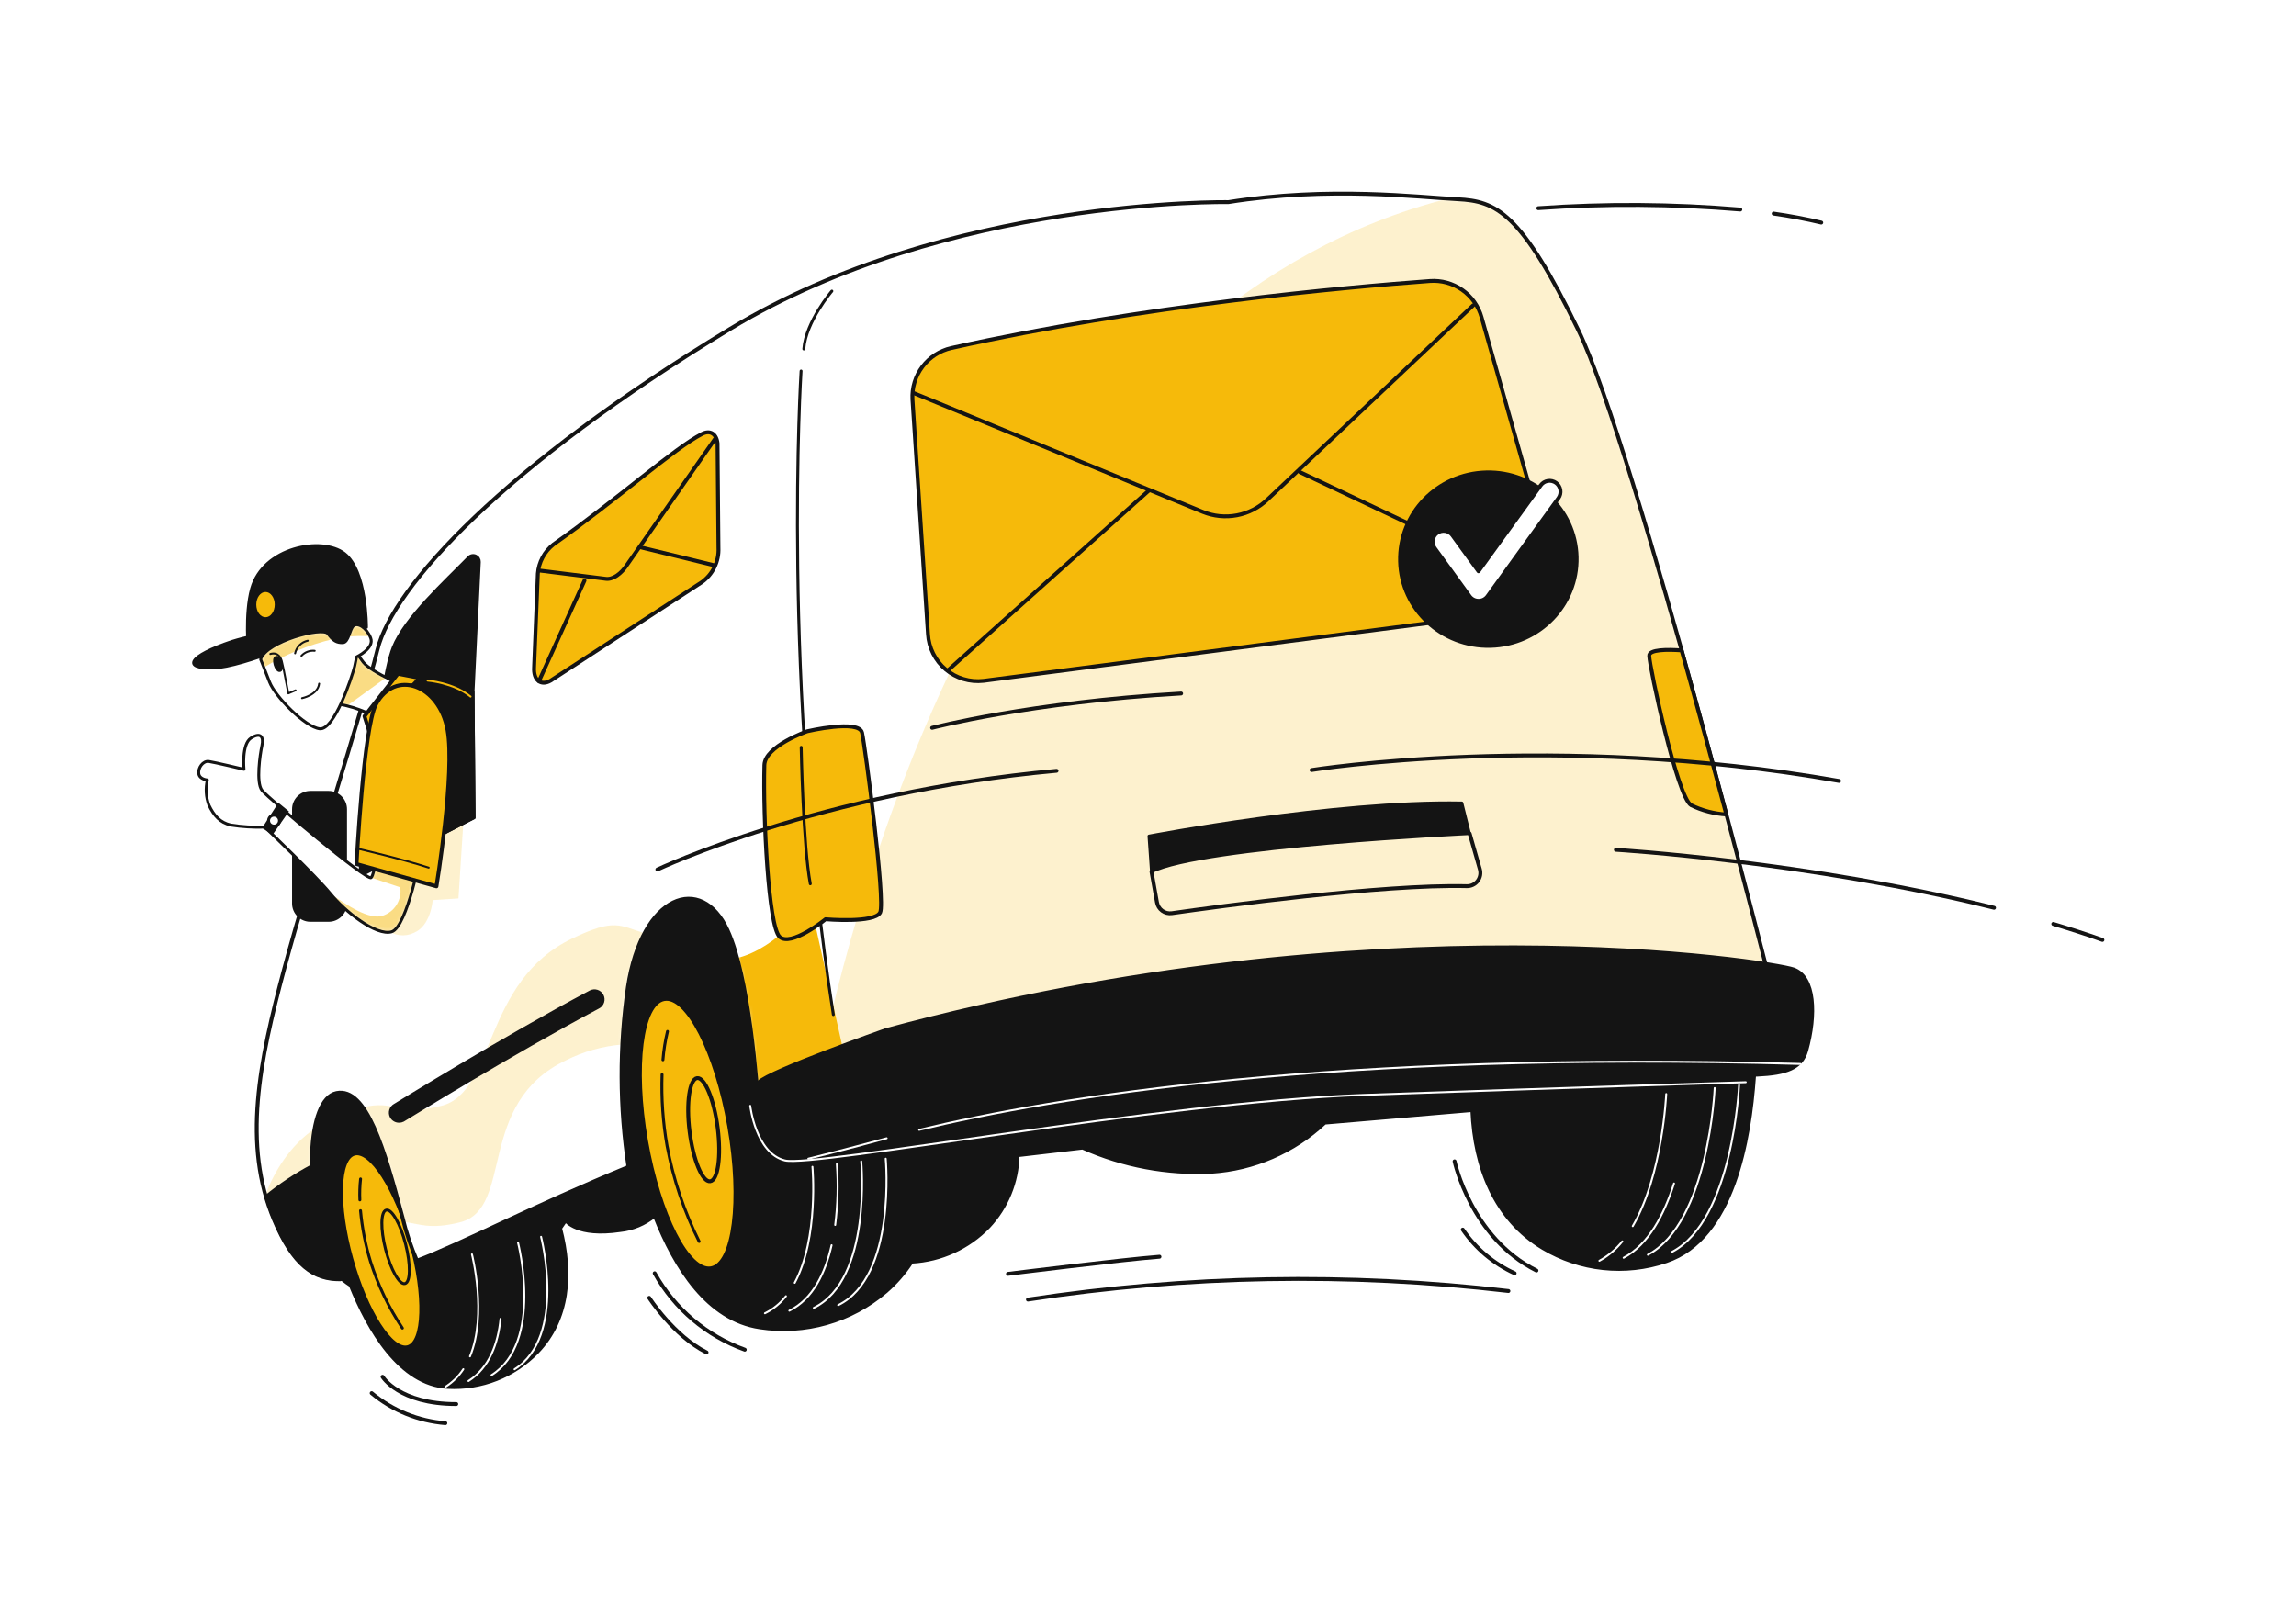 <svg width="593" height="418" viewBox="0 0 593 418" fill="none" xmlns="http://www.w3.org/2000/svg">
<g filter="url(#filter0_d_207_96)">
<path d="M434.684 223.731V223.647C423.177 219.825 405.521 221.122 402.899 222.688C400.11 224.554 397.714 226.95 395.848 229.739C389.65 238.532 385.206 248.438 382.761 258.915L257.608 270.549C252.997 260.593 246.045 251.667 239.064 246.28C237.07 244.61 234.771 243.341 232.295 242.543C231.205 242.413 230.102 242.451 229.024 242.656C224.483 229.499 218.053 216.807 210.015 216.003C193.092 214.311 163.563 219.98 155.511 236.395C147.459 252.809 144.935 293.789 144.935 293.789L139.294 299.429C135.18 291.415 129.458 284.334 122.485 278.629C120.497 276.95 118.197 275.68 115.716 274.892C114.306 274.498 108.665 275.372 102.756 277.304C102.517 277.078 102.291 276.853 102.037 276.641C96.397 271.917 84.833 269.336 78.374 281.379C71.916 293.422 79.672 316.225 83.536 321.386C85.412 324.023 87.765 326.285 90.474 328.056C95.029 339.338 103.165 353.721 115.688 354.384C119.977 354.615 124.266 353.921 128.263 352.349C132.261 350.777 135.874 348.365 138.857 345.274C146.98 336.813 147.854 324.926 144.794 313.292L146.105 311.374C146.105 311.374 149.024 315.534 160.207 313.856C163.449 313.522 166.522 312.247 169.049 310.189C174.295 323.572 182.77 336.983 196.237 338.985C202.017 339.869 207.919 339.498 213.543 337.897C219.166 336.296 224.379 333.502 228.826 329.706C231.411 327.474 233.666 324.886 235.525 322.021C243.065 321.604 250.169 318.35 255.408 312.911C260.096 307.911 262.777 301.36 262.938 294.508L279.593 292.562C290.047 297.225 301.453 299.36 312.887 298.795C323.835 298.092 334.199 293.605 342.204 286.103L380.152 282.86C380.787 297.568 386.075 311.063 398.485 318.495C403.236 321.331 408.545 323.103 414.047 323.69C419.549 324.276 425.112 323.664 430.355 321.894C447.855 316.027 452.001 290.024 453.129 274.216C454.878 248.832 446.783 227.327 434.684 223.731Z" fill="#141414" stroke="#141414" stroke-width="0.75" stroke-linecap="round" stroke-linejoin="round"/>
<path d="M202.992 330.82C201.537 332.68 199.681 334.189 197.563 335.234" stroke="white" stroke-width="0.5" stroke-linecap="round" stroke-linejoin="round"/>
<path d="M209.831 297.399C209.831 297.399 211.509 315.731 205.262 327.365" stroke="white" stroke-width="0.5" stroke-linecap="round" stroke-linejoin="round"/>
<path d="M214.781 317.649C213.187 324.7 210.015 331.539 203.866 334.571" stroke="white" stroke-width="0.5" stroke-linecap="round" stroke-linejoin="round"/>
<path d="M222.438 296.003C222.438 296.003 225.258 326.477 210.184 333.838" stroke="white" stroke-width="0.5" stroke-linecap="round" stroke-linejoin="round"/>
<path d="M228.756 295.298C228.756 295.298 231.576 325.786 216.487 333.133" stroke="white" stroke-width="0.5" stroke-linecap="round" stroke-linejoin="round"/>
<path d="M419.003 316.662C417.382 318.709 415.368 320.411 413.08 321.668" stroke="white" stroke-width="0.5" stroke-linecap="round" stroke-linejoin="round"/>
<path d="M430.341 278.601C430.341 278.601 429.438 299.458 421.696 312.727" stroke="white" stroke-width="0.5" stroke-linecap="round" stroke-linejoin="round"/>
<path d="M432.358 301.7C429.819 309.724 425.758 317.508 419.342 320.892" stroke="white" stroke-width="0.5" stroke-linecap="round" stroke-linejoin="round"/>
<path d="M442.863 277.05C442.863 277.05 441.354 311.797 425.603 320.117" stroke="white" stroke-width="0.5" stroke-linecap="round" stroke-linejoin="round"/>
<path d="M449.153 276.288C449.153 276.288 447.644 311.021 431.892 319.355" stroke="white" stroke-width="0.5" stroke-linecap="round" stroke-linejoin="round"/>
<path d="M119.665 349.674C118.465 351.513 116.882 353.071 115.025 354.243" stroke="white" stroke-width="0.5" stroke-linecap="round" stroke-linejoin="round"/>
<path d="M121.893 320.018C121.893 320.018 125.87 335.53 121.385 346.374" stroke="white" stroke-width="0.5" stroke-linecap="round" stroke-linejoin="round"/>
<path d="M129.268 336.672C128.633 342.948 126.448 349.265 120.99 352.734" stroke="white" stroke-width="0.5" stroke-linecap="round" stroke-linejoin="round"/>
<path d="M133.795 317C133.795 317 140.423 342.736 126.941 351.211" stroke="white" stroke-width="0.5" stroke-linecap="round" stroke-linejoin="round"/>
<path d="M139.746 315.477C139.746 315.477 146.387 341.213 132.892 349.702" stroke="white" stroke-width="0.5" stroke-linecap="round" stroke-linejoin="round"/>
<path d="M188.355 286.949C191.711 306.142 189.61 322.556 183.687 323.614C177.765 324.672 170.22 309.921 166.864 290.729C163.508 271.536 165.609 255.122 171.546 254.064C177.482 253.007 184.999 267.743 188.355 286.949Z" fill="#F6BA0A" stroke="#141414" stroke-linecap="round" stroke-linejoin="round"/>
<path d="M185.365 287.358C186.295 294.72 185.435 300.882 183.419 301.136C181.402 301.39 179.033 295.636 178.102 288.275C177.172 280.914 178.102 274.737 180.048 274.483C181.994 274.23 184.434 279.997 185.365 287.358Z" fill="#F6BA0A" stroke="#141414" stroke-linecap="round" stroke-linejoin="round"/>
<path d="M171.221 269.759C171.421 267.289 171.812 264.837 172.391 262.426" stroke="#141414" stroke-width="0.75" stroke-linecap="round" stroke-linejoin="round"/>
<path d="M180.571 316.69C176.668 308.877 173.877 300.556 172.279 291.97C171.217 285.896 170.787 279.729 170.996 273.567" stroke="#141414" stroke-width="0.75" stroke-linecap="round" stroke-linejoin="round"/>
<path d="M105.363 343.988C109.626 342.807 109.981 330.66 106.156 316.858C102.331 303.056 95.774 292.825 91.511 294.006C87.248 295.187 86.893 307.334 90.718 321.136C94.543 334.939 101.1 345.17 105.363 343.988Z" fill="#F6BA0A" stroke="#141414" stroke-linecap="round" stroke-linejoin="round"/>
<path d="M104.759 317.409C106.099 322.655 106.029 327.196 104.59 327.563C103.152 327.929 100.924 323.967 99.584 318.735C98.244 313.503 98.315 308.934 99.753 308.582C101.192 308.229 103.42 312.163 104.759 317.409Z" stroke="#141414" stroke-width="0.75" stroke-linecap="round" stroke-linejoin="round"/>
<path d="M92.942 305.944C92.863 304.137 92.924 302.327 93.125 300.529" stroke="#141414" stroke-width="0.75" stroke-linecap="round" stroke-linejoin="round"/>
<path d="M103.927 339.07C100.401 333.765 97.634 327.993 95.706 321.922C94.388 317.623 93.519 313.2 93.111 308.723" stroke="#141414" stroke-width="0.75" stroke-linecap="round" stroke-linejoin="round"/>
<path d="M407.651 81.303C392.787 50.632 386.371 47.967 376.486 47.459C366.6 46.952 343.262 44.047 317.258 48.206C317.258 48.206 244.719 46.937 188.594 80.937C130.001 116.431 101.487 147.61 97.496 163.771C93.505 179.931 79.883 222.039 73.424 246.181C66.966 270.323 62.566 291.589 70.802 311.134C75.779 322.951 81.082 326.505 87.893 326.448C86.851 324.579 85.932 322.643 85.143 320.653C78.374 303.886 79.192 279.899 86.92 278.347C94.648 276.796 99.259 292.858 103.927 310.372C104.853 314.233 106.108 318.007 107.678 321.654C119.227 317.296 137.729 307.552 162.322 297.427C159.987 282.045 159.935 266.402 162.167 251.004C165.805 226.932 181.19 221.616 187.889 236.268C193.431 248.339 195.489 275.358 196.039 284.468C205.911 281.069 214.174 278.827 219.265 278.517C219.265 278.517 303.424 259.507 365.458 257.984C427.492 256.461 458.53 254.981 458.53 254.981C458.53 254.981 422.514 111.918 407.651 81.303Z" fill="white"/>
<mask id="mask0_207_96" style="mask-type:luminance" maskUnits="userSpaceOnUse" x="66" y="46" width="393" height="281">
<path d="M407.651 81.303C392.787 50.632 386.371 47.967 376.486 47.459C366.6 46.952 343.262 44.047 317.258 48.206C317.258 48.206 244.719 46.937 188.594 80.937C130.001 116.431 101.487 147.61 97.496 163.771C93.505 179.931 79.883 222.039 73.424 246.181C66.966 270.323 62.566 291.589 70.802 311.134C75.779 322.951 81.082 326.505 87.893 326.448C86.851 324.579 85.932 322.643 85.143 320.653C78.374 303.886 79.192 279.899 86.92 278.347C94.648 276.796 99.259 292.858 103.927 310.372C104.853 314.233 106.108 318.007 107.678 321.654C119.227 317.296 137.729 307.552 162.322 297.427C159.987 282.045 159.935 266.402 162.167 251.004C165.805 226.932 181.19 221.616 187.889 236.268C193.431 248.339 195.489 275.358 196.039 284.468C205.911 281.069 214.174 278.827 219.265 278.517C219.265 278.517 303.424 259.507 365.458 257.984C427.492 256.461 458.53 254.981 458.53 254.981C458.53 254.981 422.514 111.918 407.651 81.303Z" fill="white"/>
</mask>
<g mask="url(#mask0_207_96)">
<path d="M209.324 229.287C209.324 229.287 200.792 240.964 190.413 243.46C194.08 256.913 195.588 276.824 196.054 284.355C204.867 281.323 212.355 279.193 217.488 278.573C218.236 274.173 218.687 271.367 218.687 271.367L209.324 229.287Z" fill="#F6BA0A"/>
<path opacity="0.2" d="M104.294 311.642C108.214 312.036 110.823 313.729 118.79 311.74C132.892 308.229 122.753 281.013 146.148 269.9C150.689 267.61 155.631 266.222 160.701 265.811C160.911 260.831 161.382 255.865 162.111 250.934C162.732 246.09 164.162 241.385 166.342 237.015C159.954 235.055 158.797 233.179 147.911 238.355C124.502 249.467 128.013 278.136 113.982 281.647C102.785 284.468 102.164 279.969 93.661 282.056C97.638 287.697 100.712 298.682 103.814 310.26C104.054 310.781 104.167 311.162 104.294 311.642Z" fill="#F6BA0A"/>
<g style="mix-blend-mode:multiply">
<path opacity="0.2" d="M81.266 287.542C74.709 292.054 70.802 298.823 68.574 304.534C69.179 306.788 69.923 309.001 70.802 311.162C75.78 322.979 81.082 326.533 87.894 326.477C86.852 324.607 85.933 322.671 85.144 320.681C80.843 310.006 79.686 296.426 81.266 287.542Z" fill="#F6BA0A"/>
</g>
<g style="mix-blend-mode:multiply" opacity="0.2">
<path d="M376.486 47.459L373.934 47.304C271.089 73.618 229.249 197.572 214.852 257.308C215.627 263.244 216.473 269.068 217.39 274.737C219.138 274.399 217.926 278.517 219.265 278.446C219.265 278.446 303.425 259.437 365.458 257.914C427.492 256.391 458.53 254.91 458.53 254.91C458.53 254.91 422.514 111.918 407.651 81.303C392.788 50.688 386.371 47.91 376.486 47.459Z" fill="#F6BA0A"/>
</g>
</g>
<path d="M407.651 81.303C392.787 50.632 386.371 47.967 376.486 47.459C366.6 46.952 343.262 44.047 317.258 48.206C317.258 48.206 244.719 46.937 188.594 80.937C130.001 116.431 101.487 147.61 97.496 163.771C93.505 179.931 79.883 222.039 73.424 246.181C66.966 270.323 62.566 291.589 70.802 311.134C75.779 322.951 81.082 326.505 87.893 326.448C86.851 324.579 85.932 322.643 85.143 320.653C78.374 303.886 79.192 279.899 86.92 278.347C94.648 276.796 99.259 292.858 103.927 310.372C104.853 314.233 106.108 318.007 107.678 321.654C119.227 317.296 137.729 307.552 162.322 297.427C159.987 282.045 159.935 266.402 162.167 251.004C165.805 226.932 181.19 221.616 187.889 236.268C193.431 248.339 195.489 275.358 196.039 284.468C205.911 281.069 214.174 278.827 219.265 278.517C219.265 278.517 303.424 259.507 365.458 257.984C427.492 256.461 458.53 254.981 458.53 254.981C458.53 254.981 422.514 111.918 407.651 81.303Z" stroke="#141414" stroke-linecap="round" stroke-linejoin="round"/>
<path opacity="0.2" d="M99.81 236.084C100.778 236.89 101.956 237.401 103.205 237.559C104.455 237.716 105.723 237.513 106.86 236.973C111.303 235.196 111.754 228.512 111.754 228.512L118.41 228.075L119.749 207.19L105.084 212.957C105.084 212.957 101.149 233.419 99.81 236.084Z" fill="#F6BA0A"/>
<path d="M80.574 297.159C76.364 299.397 72.382 302.042 68.686 305.056C69.271 307.122 69.978 309.151 70.802 311.134C75.78 322.951 81.082 326.505 87.893 326.448C86.851 324.579 85.933 322.643 85.143 320.653C82.252 313.151 80.706 305.198 80.574 297.159Z" fill="#141414" stroke="#141414" stroke-width="0.75" stroke-linecap="round" stroke-linejoin="round"/>
<path d="M103.039 285.511C102.657 285.509 102.283 285.405 101.956 285.209C101.628 285.013 101.359 284.732 101.177 284.397C100.921 283.91 100.865 283.341 101.024 282.814C101.182 282.286 101.541 281.842 102.023 281.577C102.362 281.393 129.804 264.387 152.536 252.301C152.781 252.171 153.05 252.09 153.327 252.063C153.603 252.036 153.883 252.064 154.148 252.146C154.414 252.227 154.661 252.36 154.876 252.536C155.09 252.713 155.268 252.93 155.399 253.176C155.529 253.421 155.61 253.69 155.637 253.966C155.664 254.243 155.636 254.522 155.554 254.788C155.473 255.054 155.34 255.301 155.164 255.516C154.987 255.73 154.77 255.908 154.524 256.038C131.806 268.109 104.378 285.102 104.04 285.285C103.731 285.446 103.386 285.523 103.039 285.511Z" fill="#141414" stroke="#141414" stroke-miterlimit="10"/>
<path d="M138.913 144.155L137.94 168.368C137.729 171.667 139.647 173.261 142.171 171.837L181.162 146.454C182.596 145.454 183.751 144.107 184.521 142.538C185.291 140.969 185.649 139.23 185.562 137.485L185.322 110.48C185.04 108.026 183.376 107.025 181.331 108.083C173.998 111.876 159.84 124.709 142.918 136.653C141.772 137.562 140.824 138.697 140.135 139.987C139.446 141.278 139.03 142.697 138.913 144.155Z" fill="#F6BA0A" stroke="#141414" stroke-linecap="round" stroke-linejoin="round"/>
<path d="M165.256 137.33L184.307 141.983" stroke="#141414" stroke-linecap="round" stroke-linejoin="round"/>
<path d="M139.196 171.95L150.957 145.974" stroke="#141414" stroke-linecap="round" stroke-linejoin="round"/>
<path d="M139.14 143.351L156.428 145.509C158.219 145.777 160.447 144.296 162.069 141.729L184.632 109.422" stroke="#141414" stroke-linecap="round" stroke-linejoin="round"/>
<path d="M235.666 99.17L239.671 159.808C239.774 161.558 240.234 163.269 241.021 164.836C241.808 166.403 242.906 167.793 244.248 168.921C245.59 170.05 247.148 170.893 248.827 171.399C250.506 171.905 252.27 172.063 254.012 171.865L388.712 154.379C390.568 154.165 392.355 153.551 393.95 152.578C395.546 151.606 396.911 150.299 397.951 148.748C398.992 147.196 399.683 145.437 399.977 143.593C400.271 141.748 400.162 139.861 399.655 138.063L382.648 77.933C381.844 75.076 380.076 72.584 377.645 70.88C375.214 69.176 372.269 68.365 369.308 68.584C347.479 70.191 295.119 74.887 245.692 85.9C242.724 86.575 240.09 88.276 238.256 90.704C236.421 93.133 235.504 96.131 235.666 99.17Z" fill="#F6BA0A" stroke="#141414" stroke-linecap="round" stroke-linejoin="round"/>
<path d="M335.789 117.968L397.286 147.102" stroke="#141414" stroke-linecap="round" stroke-linejoin="round"/>
<path d="M244.776 169.2L296.713 122.72" stroke="#141414" stroke-linecap="round" stroke-linejoin="round"/>
<path d="M236.117 97.577L310.645 128.22C313.443 129.363 316.513 129.669 319.482 129.101C322.451 128.532 325.191 127.114 327.37 125.019L380.491 74.859" stroke="#141414" stroke-linecap="round" stroke-linejoin="round"/>
<path d="M384.957 162.962C397.617 162.65 407.632 152.311 407.325 139.87C407.019 127.428 396.508 117.594 383.848 117.906C371.189 118.218 361.174 128.556 361.48 140.998C361.787 153.44 372.298 163.273 384.957 162.962Z" fill="#141414" stroke="#141414" stroke-width="0.75" stroke-linecap="round" stroke-linejoin="round"/>
<path d="M381.929 151.192H381.859C381.414 151.193 380.975 151.089 380.578 150.888C380.18 150.687 379.837 150.395 379.574 150.035L370.563 137.598C370.124 136.992 369.943 136.236 370.061 135.497C370.178 134.758 370.585 134.096 371.191 133.656C371.796 133.217 372.552 133.036 373.291 133.154C374.03 133.271 374.693 133.678 375.132 134.284L381.859 143.563L397.935 121.352C398.374 120.746 399.036 120.34 399.775 120.222C400.515 120.105 401.27 120.285 401.876 120.725C402.482 121.164 402.888 121.826 403.006 122.566C403.124 123.305 402.943 124.06 402.504 124.666L384.171 150.049C383.911 150.4 383.574 150.686 383.185 150.885C382.796 151.083 382.366 151.188 381.929 151.192Z" fill="white" stroke="#141414" stroke-linecap="round" stroke-linejoin="round"/>
<path d="M296.754 211.97C296.754 211.97 344.7 202.776 377.558 203.425L379.532 211.322C379.532 211.322 310.546 214.593 297.403 221.193L296.754 211.97Z" fill="#141414" stroke="#141414" stroke-width="0.75" stroke-linecap="round" stroke-linejoin="round"/>
<path d="M297.403 221.165L298.813 229.062C298.959 229.942 299.444 230.73 300.163 231.257C300.883 231.784 301.78 232.008 302.663 231.882C314.692 230.162 356.913 224.366 378.813 224.902C379.352 224.918 379.888 224.807 380.376 224.577C380.865 224.348 381.292 224.006 381.623 223.58C381.955 223.154 382.18 222.655 382.283 222.125C382.385 221.595 382.36 221.049 382.211 220.53L379.588 211.35" stroke="#141414" stroke-linecap="round" stroke-linejoin="round"/>
<path d="M122.442 207.218L122.174 174.643L123.796 141.151C123.808 140.831 123.723 140.514 123.553 140.243C123.382 139.971 123.134 139.758 122.84 139.63C122.546 139.502 122.22 139.466 121.905 139.526C121.59 139.586 121.301 139.74 121.075 139.967C115.011 146.172 104.632 155.563 101.558 163.263C97.567 173.233 92.843 222.307 92.843 222.307L122.442 207.218Z" fill="#141414" stroke="#141414" stroke-width="0.75" stroke-linecap="round" stroke-linejoin="round"/>
<path d="M84.89 200.675H80.165C77.759 200.675 75.808 202.626 75.808 205.032V229.372C75.808 231.778 77.759 233.729 80.165 233.729H84.89C87.296 233.729 89.247 231.778 89.247 229.372V205.032C89.247 202.626 87.296 200.675 84.89 200.675Z" fill="#141414" stroke="#141414" stroke-width="0.75" stroke-linecap="round" stroke-linejoin="round"/>
<path d="M87.865 177.943C90.102 178.372 92.285 179.038 94.38 179.931C96.117 180.786 97.696 181.93 99.048 183.316L106.099 173.994C106.099 173.994 95.762 169.665 93.802 167.028L91.856 164.377L87.865 177.943Z" fill="white"/>
<mask id="mask1_207_96" style="mask-type:luminance" maskUnits="userSpaceOnUse" x="87" y="164" width="20" height="20">
<path d="M87.865 177.943C90.102 178.372 92.285 179.038 94.38 179.931C96.117 180.786 97.696 181.93 99.048 183.316L106.099 173.994C106.099 173.994 95.762 169.665 93.802 167.028L91.856 164.377L87.865 177.943Z" fill="white"/>
</mask>
<g mask="url(#mask1_207_96)">
<g style="mix-blend-mode:multiply" opacity="0.5">
<path d="M93.788 167.028L91.969 164.504L91.757 164.645L87.865 177.9C87.865 177.9 88.613 178.041 89.67 178.295L99.753 170.991C97.549 170.027 95.531 168.686 93.788 167.028Z" fill="#F6BA0A"/>
</g>
</g>
<path d="M87.865 177.943C90.102 178.372 92.285 179.038 94.38 179.931C96.117 180.786 97.696 181.93 99.048 183.316L106.099 173.994C106.099 173.994 95.762 169.665 93.802 167.028L91.856 164.377L87.865 177.943Z" stroke="#141414" stroke-width="0.75" stroke-linecap="round" stroke-linejoin="round"/>
<path d="M102.756 170.032L94.14 181.017L95.311 184.754L108.439 171.118L102.756 170.032Z" fill="#F6BA0A" stroke="#141414" stroke-linecap="round" stroke-linejoin="round"/>
<path d="M88.965 138.994C83.141 134.481 67.968 137.358 64.992 148.047C63.159 154.633 64.174 164.504 64.174 164.504L81.463 160.837L82.873 162.967C85.694 167.197 91.8 164.377 93.379 162.967C94.239 162.219 94.183 160.019 93.957 158.2L94.648 158.045C94.648 158.045 94.775 143.52 88.965 138.994Z" fill="#141414" stroke="#141414" stroke-width="0.75" stroke-linecap="round" stroke-linejoin="round"/>
<path d="M82.507 159.54C74.918 158.695 67.237 159.424 59.944 161.683C48.662 165.463 46.928 168.734 55.008 168.537C63.088 168.339 82.507 159.54 82.507 159.54Z" fill="#141414" stroke="#141414" stroke-width="0.75" stroke-linecap="round" stroke-linejoin="round"/>
<path d="M68.574 155.436C69.89 155.436 70.957 153.978 70.957 152.179C70.957 150.38 69.89 148.921 68.574 148.921C67.258 148.921 66.191 150.38 66.191 152.179C66.191 153.978 67.258 155.436 68.574 155.436Z" fill="#F6BA0A"/>
<path d="M122.175 174.643C122.175 174.643 106.733 170.723 101.981 174.333C97.229 177.943 96.016 183.908 97.539 191.142C99.062 198.376 102.771 217.4 102.771 217.4L122.443 207.218L122.175 174.643Z" fill="#141414" stroke="#141414" stroke-width="0.75" stroke-linecap="round" stroke-linejoin="round"/>
<path d="M97.666 214.368C97.666 214.368 96.834 221.672 95.861 222.702C94.888 223.731 69.223 202.17 67.657 200.139C66.092 198.108 67.164 190.86 67.657 188.59C68.151 186.319 67.319 185.078 64.837 186.644C62.355 188.209 63.018 194.724 63.018 194.724C63.018 194.724 55.445 192.905 53.937 192.693C52.428 192.482 51.116 194.357 51.342 195.852C51.567 197.347 53.556 197.474 53.556 197.474C53.047 199.638 53.189 201.905 53.965 203.989C55.29 206.724 56.785 208.445 59.605 209.122C62.515 209.576 65.462 209.755 68.405 209.658C68.405 209.658 81.52 222.152 85.327 226.82C89.135 231.487 97.158 237.833 101.149 236.691C105.14 235.549 108.948 215.623 108.948 215.623L97.666 214.368Z" fill="white"/>
<mask id="mask2_207_96" style="mask-type:luminance" maskUnits="userSpaceOnUse" x="51" y="185" width="58" height="52">
<path d="M97.666 214.368C97.666 214.368 96.834 221.672 95.861 222.702C94.888 223.731 69.223 202.17 67.657 200.139C66.092 198.108 67.164 190.86 67.657 188.59C68.151 186.319 67.319 185.078 64.837 186.644C62.355 188.209 63.018 194.724 63.018 194.724C63.018 194.724 55.445 192.905 53.937 192.693C52.428 192.482 51.116 194.357 51.342 195.852C51.567 197.347 53.556 197.474 53.556 197.474C53.047 199.638 53.189 201.905 53.965 203.989C55.29 206.724 56.785 208.445 59.605 209.122C62.515 209.576 65.462 209.755 68.405 209.658C68.405 209.658 81.52 222.152 85.327 226.82C89.135 231.487 97.158 237.833 101.149 236.691C105.14 235.549 108.948 215.623 108.948 215.623L97.666 214.368Z" fill="white"/>
</mask>
<g mask="url(#mask2_207_96)">
<g style="mix-blend-mode:multiply" opacity="0.5">
<path d="M95.861 222.702L103.364 225.198C103.602 226.771 103.269 228.378 102.426 229.728C101.583 231.078 100.285 232.082 98.766 232.559C95.453 233.659 89.501 229.894 85.271 226.721L85.398 226.876C89.276 231.558 97.229 237.889 101.22 236.747C105.211 235.605 109.018 215.679 109.018 215.679L97.666 214.269C97.666 214.269 96.834 221.672 95.861 222.702Z" fill="#F6BA0A"/>
</g>
</g>
<path d="M97.666 214.368C97.666 214.368 96.834 221.672 95.861 222.702C94.888 223.731 69.223 202.17 67.657 200.139C66.092 198.108 67.164 190.86 67.657 188.59C68.151 186.319 67.319 185.078 64.837 186.644C62.355 188.209 63.018 194.724 63.018 194.724C63.018 194.724 55.445 192.905 53.937 192.693C52.428 192.482 51.116 194.357 51.342 195.852C51.567 197.347 53.556 197.474 53.556 197.474C53.047 199.638 53.189 201.905 53.965 203.989C55.29 206.724 56.785 208.445 59.605 209.122C62.515 209.576 65.462 209.755 68.405 209.658C68.405 209.658 81.52 222.152 85.327 226.82C89.135 231.487 97.158 237.833 101.149 236.691C105.14 235.549 108.948 215.623 108.948 215.623L97.666 214.368Z" stroke="#141414" stroke-width="0.75" stroke-linecap="round" stroke-linejoin="round"/>
<path d="M72.015 204.102L68.405 209.714L70.252 210.969L73.947 205.681L72.015 204.102Z" fill="#141414" stroke="#141414" stroke-miterlimit="10"/>
<path d="M70.774 209.39C71.553 209.39 72.184 208.758 72.184 207.98C72.184 207.201 71.553 206.569 70.774 206.569C69.995 206.569 69.364 207.201 69.364 207.98C69.364 208.758 69.995 209.39 70.774 209.39Z" fill="white" stroke="#141414" stroke-width="0.75" stroke-linecap="round" stroke-linejoin="round"/>
<path d="M67.319 166.309C67.319 166.309 68.179 168.438 69.617 172.175C71.056 175.912 78.784 183.795 82.563 184.246C86.342 184.698 90.869 170.962 91.588 168.128C91.828 167.197 92.067 165.702 92.067 165.702C92.067 165.702 96.82 163.46 95.72 160.753C94.62 158.045 92.392 156.804 91.334 157.636C90.276 158.468 90.093 161.98 88.514 162.008C86.934 162.036 86.074 161.542 84.678 159.681C83.282 157.82 68.814 161.683 67.319 166.309Z" fill="white"/>
<mask id="mask3_207_96" style="mask-type:luminance" maskUnits="userSpaceOnUse" x="67" y="157" width="29" height="28">
<path d="M67.319 166.309C67.319 166.309 68.179 168.438 69.617 172.175C71.056 175.912 78.784 183.795 82.563 184.246C86.342 184.698 90.869 170.962 91.588 168.128C91.828 167.197 92.067 165.702 92.067 165.702C92.067 165.702 96.82 163.46 95.72 160.753C94.62 158.045 92.392 156.804 91.334 157.636C90.276 158.468 90.093 161.98 88.514 162.008C86.934 162.036 86.074 161.542 84.678 159.681C83.282 157.82 68.814 161.683 67.319 166.309Z" fill="white"/>
</mask>
<g mask="url(#mask3_207_96)">
<path opacity="0.5" d="M84.65 159.681C83.24 157.834 68.814 161.698 67.319 166.309L68.137 168.396C73.651 165.07 79.644 162.611 85.905 161.105C85.437 160.676 85.016 160.199 84.65 159.681Z" fill="#F6BA0A"/>
<g style="mix-blend-mode:multiply">
<path opacity="0.5" d="M95.536 160.372C94.379 157.947 92.335 156.847 91.305 157.636C90.66 158.478 90.181 159.435 89.895 160.457C91.768 160.247 93.657 160.218 95.536 160.372Z" fill="#F6BA0A"/>
</g>
</g>
<path d="M67.319 166.309C67.319 166.309 68.179 168.438 69.617 172.175C71.056 175.912 78.784 183.795 82.563 184.246C86.342 184.698 90.869 170.962 91.588 168.128C91.828 167.197 92.067 165.702 92.067 165.702C92.067 165.702 96.82 163.46 95.72 160.753C94.62 158.045 92.392 156.804 91.334 157.636C90.276 158.468 90.093 161.98 88.514 162.008C86.934 162.036 86.074 161.542 84.678 159.681C83.282 157.82 68.814 161.683 67.319 166.309Z" stroke="#141414" stroke-width="0.75" stroke-linecap="round" stroke-linejoin="round"/>
<path d="M72.437 167.324C72.691 168.184 72.606 168.974 72.268 169.073C71.93 169.171 71.436 168.551 71.182 167.663C70.928 166.774 71.013 166.013 71.352 165.914C71.69 165.815 72.183 166.492 72.437 167.324Z" fill="#141414" stroke="#141414" stroke-miterlimit="10"/>
<path d="M69.815 164.927C71.789 164.363 72.635 165.843 72.875 167.211L73.242 168.833L74.469 175.108L76.33 174.319" stroke="#141414" stroke-width="0.5" stroke-linecap="round" stroke-linejoin="round"/>
<path d="M77.853 165.406C78.282 164.936 78.816 164.573 79.411 164.348C80.007 164.122 80.647 164.04 81.28 164.109" stroke="#141414" stroke-width="0.5" stroke-linecap="round" stroke-linejoin="round"/>
<path d="M79.489 161.5C78.687 161.668 77.95 162.065 77.37 162.643C76.789 163.222 76.388 163.956 76.217 164.758" stroke="#141414" stroke-width="0.5" stroke-linecap="round" stroke-linejoin="round"/>
<path d="M78.008 176.349C78.008 176.349 82.097 175.531 82.422 172.598" stroke="#141414" stroke-width="0.5" stroke-linecap="round" stroke-linejoin="round"/>
<path d="M112.727 224.944L92.082 219.19C92.082 219.19 93.901 183.936 97.088 177.971C102.051 168.706 113.432 172.88 115.575 184.528C117.578 195.528 112.727 224.944 112.727 224.944Z" fill="#F6BA0A" stroke="#141414" stroke-linecap="round" stroke-linejoin="round"/>
<path d="M92.575 215.27C92.575 215.27 103.857 217.865 110.724 220.121" stroke="#141414" stroke-width="0.5" stroke-linecap="round" stroke-linejoin="round"/>
<path d="M110.442 171.809C110.442 171.809 117.155 172.33 121.54 175.94" stroke="#F6BA0A" stroke-width="0.5" stroke-linecap="round" stroke-linejoin="round"/>
<path d="M228.728 261.989C228.728 261.989 198.663 272.594 195.913 275.485C193.163 278.376 193.445 289.657 199.932 295.143C206.419 300.628 252.658 288.19 285.713 284.566C318.768 280.942 391.335 275.612 420.949 274.173C450.563 272.735 464.03 276.641 466.625 267.404C469.219 258.168 468.895 248.297 463.254 246.294C457.614 244.292 354.84 227.835 228.728 261.989Z" fill="#141414" stroke="#141414" stroke-width="0.75" stroke-linecap="round" stroke-linejoin="round"/>
<path d="M193.77 281.647C193.77 281.647 195.18 293.873 202.696 295.749C210.212 297.624 299.533 280.702 352.175 278.827C404.817 276.951 450.887 275.541 450.887 275.541" stroke="white" stroke-width="0.5" stroke-linecap="round" stroke-linejoin="round"/>
<path d="M237.4 287.852C272.316 279.391 344.137 267.433 464.989 270.831" stroke="white" stroke-width="0.5" stroke-linecap="round" stroke-linejoin="round"/>
<path d="M208.774 295.298C208.774 295.298 216.798 293.352 228.996 290.024" stroke="white" stroke-width="0.5" stroke-linecap="round" stroke-linejoin="round"/>
<path d="M216.134 296.694C216.514 301.936 216.372 307.203 215.711 312.417" stroke="white" stroke-width="0.5" stroke-linecap="round" stroke-linejoin="round"/>
<path d="M214.852 71.192C214.852 71.192 208.125 79.075 207.604 86.14" stroke="#141414" stroke-width="0.75" stroke-linecap="round" stroke-linejoin="round"/>
<path d="M206.898 91.837C206.898 91.837 201.835 172.373 215.232 258.083" stroke="#141414" stroke-width="0.75" stroke-linecap="round" stroke-linejoin="round"/>
<path d="M208.492 184.895C208.492 184.895 197.563 188.702 197.422 193.638C197.055 206.908 198.451 235.224 201.342 237.974C204.233 240.724 213.216 233.447 213.216 233.447C213.216 233.447 225.907 234.547 227.318 231.699C228.728 228.85 223.44 188.759 222.65 185.262C221.86 181.764 208.492 184.895 208.492 184.895Z" fill="#F6BA0A" stroke="#141414" stroke-linecap="round" stroke-linejoin="round"/>
<path d="M436.771 203.989C439.615 205.379 442.706 206.193 445.866 206.386C442.369 193.243 438.407 178.606 434.317 163.996C430.622 163.742 425.856 163.742 425.955 165.406C426.025 168.255 433.203 201.93 436.771 203.989Z" fill="#F6BA0A" stroke="#141414" stroke-linecap="round" stroke-linejoin="round"/>
<path d="M206.926 189.041C206.926 189.041 207.406 214.424 209.281 224.295" stroke="#141414" stroke-width="0.75" stroke-linecap="round" stroke-linejoin="round"/>
<path d="M338.75 194.907C338.75 194.907 401.672 184.768 474.987 197.728" stroke="#141414" stroke-linecap="round" stroke-linejoin="round"/>
<path d="M530.309 234.66C534.638 235.957 538.897 237.325 543 238.792" stroke="#141414" stroke-linecap="round" stroke-linejoin="round"/>
<path d="M417.338 215.51C417.338 215.51 467.23 218.542 515.007 230.486" stroke="#141414" stroke-linecap="round" stroke-linejoin="round"/>
<path d="M265.491 331.694C306.572 325.416 348.308 324.672 389.587 329.48" stroke="#141414" stroke-linecap="round" stroke-linejoin="round"/>
<path d="M260.33 325.052C260.33 325.052 289.859 321.358 299.462 320.624" stroke="#141414" stroke-linecap="round" stroke-linejoin="round"/>
<path d="M458.093 51.168C462.324 51.774 466.554 52.578 470.39 53.495" stroke="#141414" stroke-linecap="round" stroke-linejoin="round"/>
<path d="M397.3 49.772C414.676 48.544 432.12 48.662 449.477 50.124" stroke="#141414" stroke-linecap="round" stroke-linejoin="round"/>
<path d="M169.783 220.601C169.783 220.601 211.919 200.647 272.881 195.105" stroke="#141414" stroke-linecap="round" stroke-linejoin="round"/>
<path d="M240.742 184.007C240.742 184.007 266.252 177.365 305.06 175.137" stroke="#141414" stroke-linecap="round" stroke-linejoin="round"/>
<path d="M169.091 324.897C174.212 334.069 182.476 341.081 192.359 344.64" stroke="#141414" stroke-linecap="round" stroke-linejoin="round"/>
<path d="M167.681 331.243C167.681 331.243 174.027 341.114 182.488 345.345" stroke="#141414" stroke-linecap="round" stroke-linejoin="round"/>
<path d="M375.682 295.989C375.682 295.989 379.912 315.731 396.834 324.192" stroke="#141414" stroke-linecap="round" stroke-linejoin="round"/>
<path d="M377.797 313.616C381.15 318.527 385.783 322.428 391.194 324.897" stroke="#141414" stroke-linecap="round" stroke-linejoin="round"/>
<path d="M98.808 351.634C98.808 351.634 103.039 358.685 117.845 358.685" stroke="#141414" stroke-linecap="round" stroke-linejoin="round"/>
<path d="M95.988 355.865C101.382 360.351 108.032 363.06 115.025 363.621" stroke="#141414" stroke-linecap="round" stroke-linejoin="round"/>
</g>
<defs>
<filter id="filter0_d_207_96" x="0.625" y="0.5" width="591.876" height="416.621" filterUnits="userSpaceOnUse" color-interpolation-filters="sRGB">
<feFlood flood-opacity="0" result="BackgroundImageFix"/>
<feColorMatrix in="SourceAlpha" type="matrix" values="0 0 0 0 0 0 0 0 0 0 0 0 0 0 0 0 0 0 127 0" result="hardAlpha"/>
<feOffset dy="4"/>
<feGaussianBlur stdDeviation="24.5"/>
<feComposite in2="hardAlpha" operator="out"/>
<feColorMatrix type="matrix" values="0 0 0 0 0.704 0 0 0 0 0.704 0 0 0 0 0.704 0 0 0 0.25 0"/>
<feBlend mode="normal" in2="BackgroundImageFix" result="effect1_dropShadow_207_96"/>
<feBlend mode="normal" in="SourceGraphic" in2="effect1_dropShadow_207_96" result="shape"/>
</filter>
</defs>
</svg>
